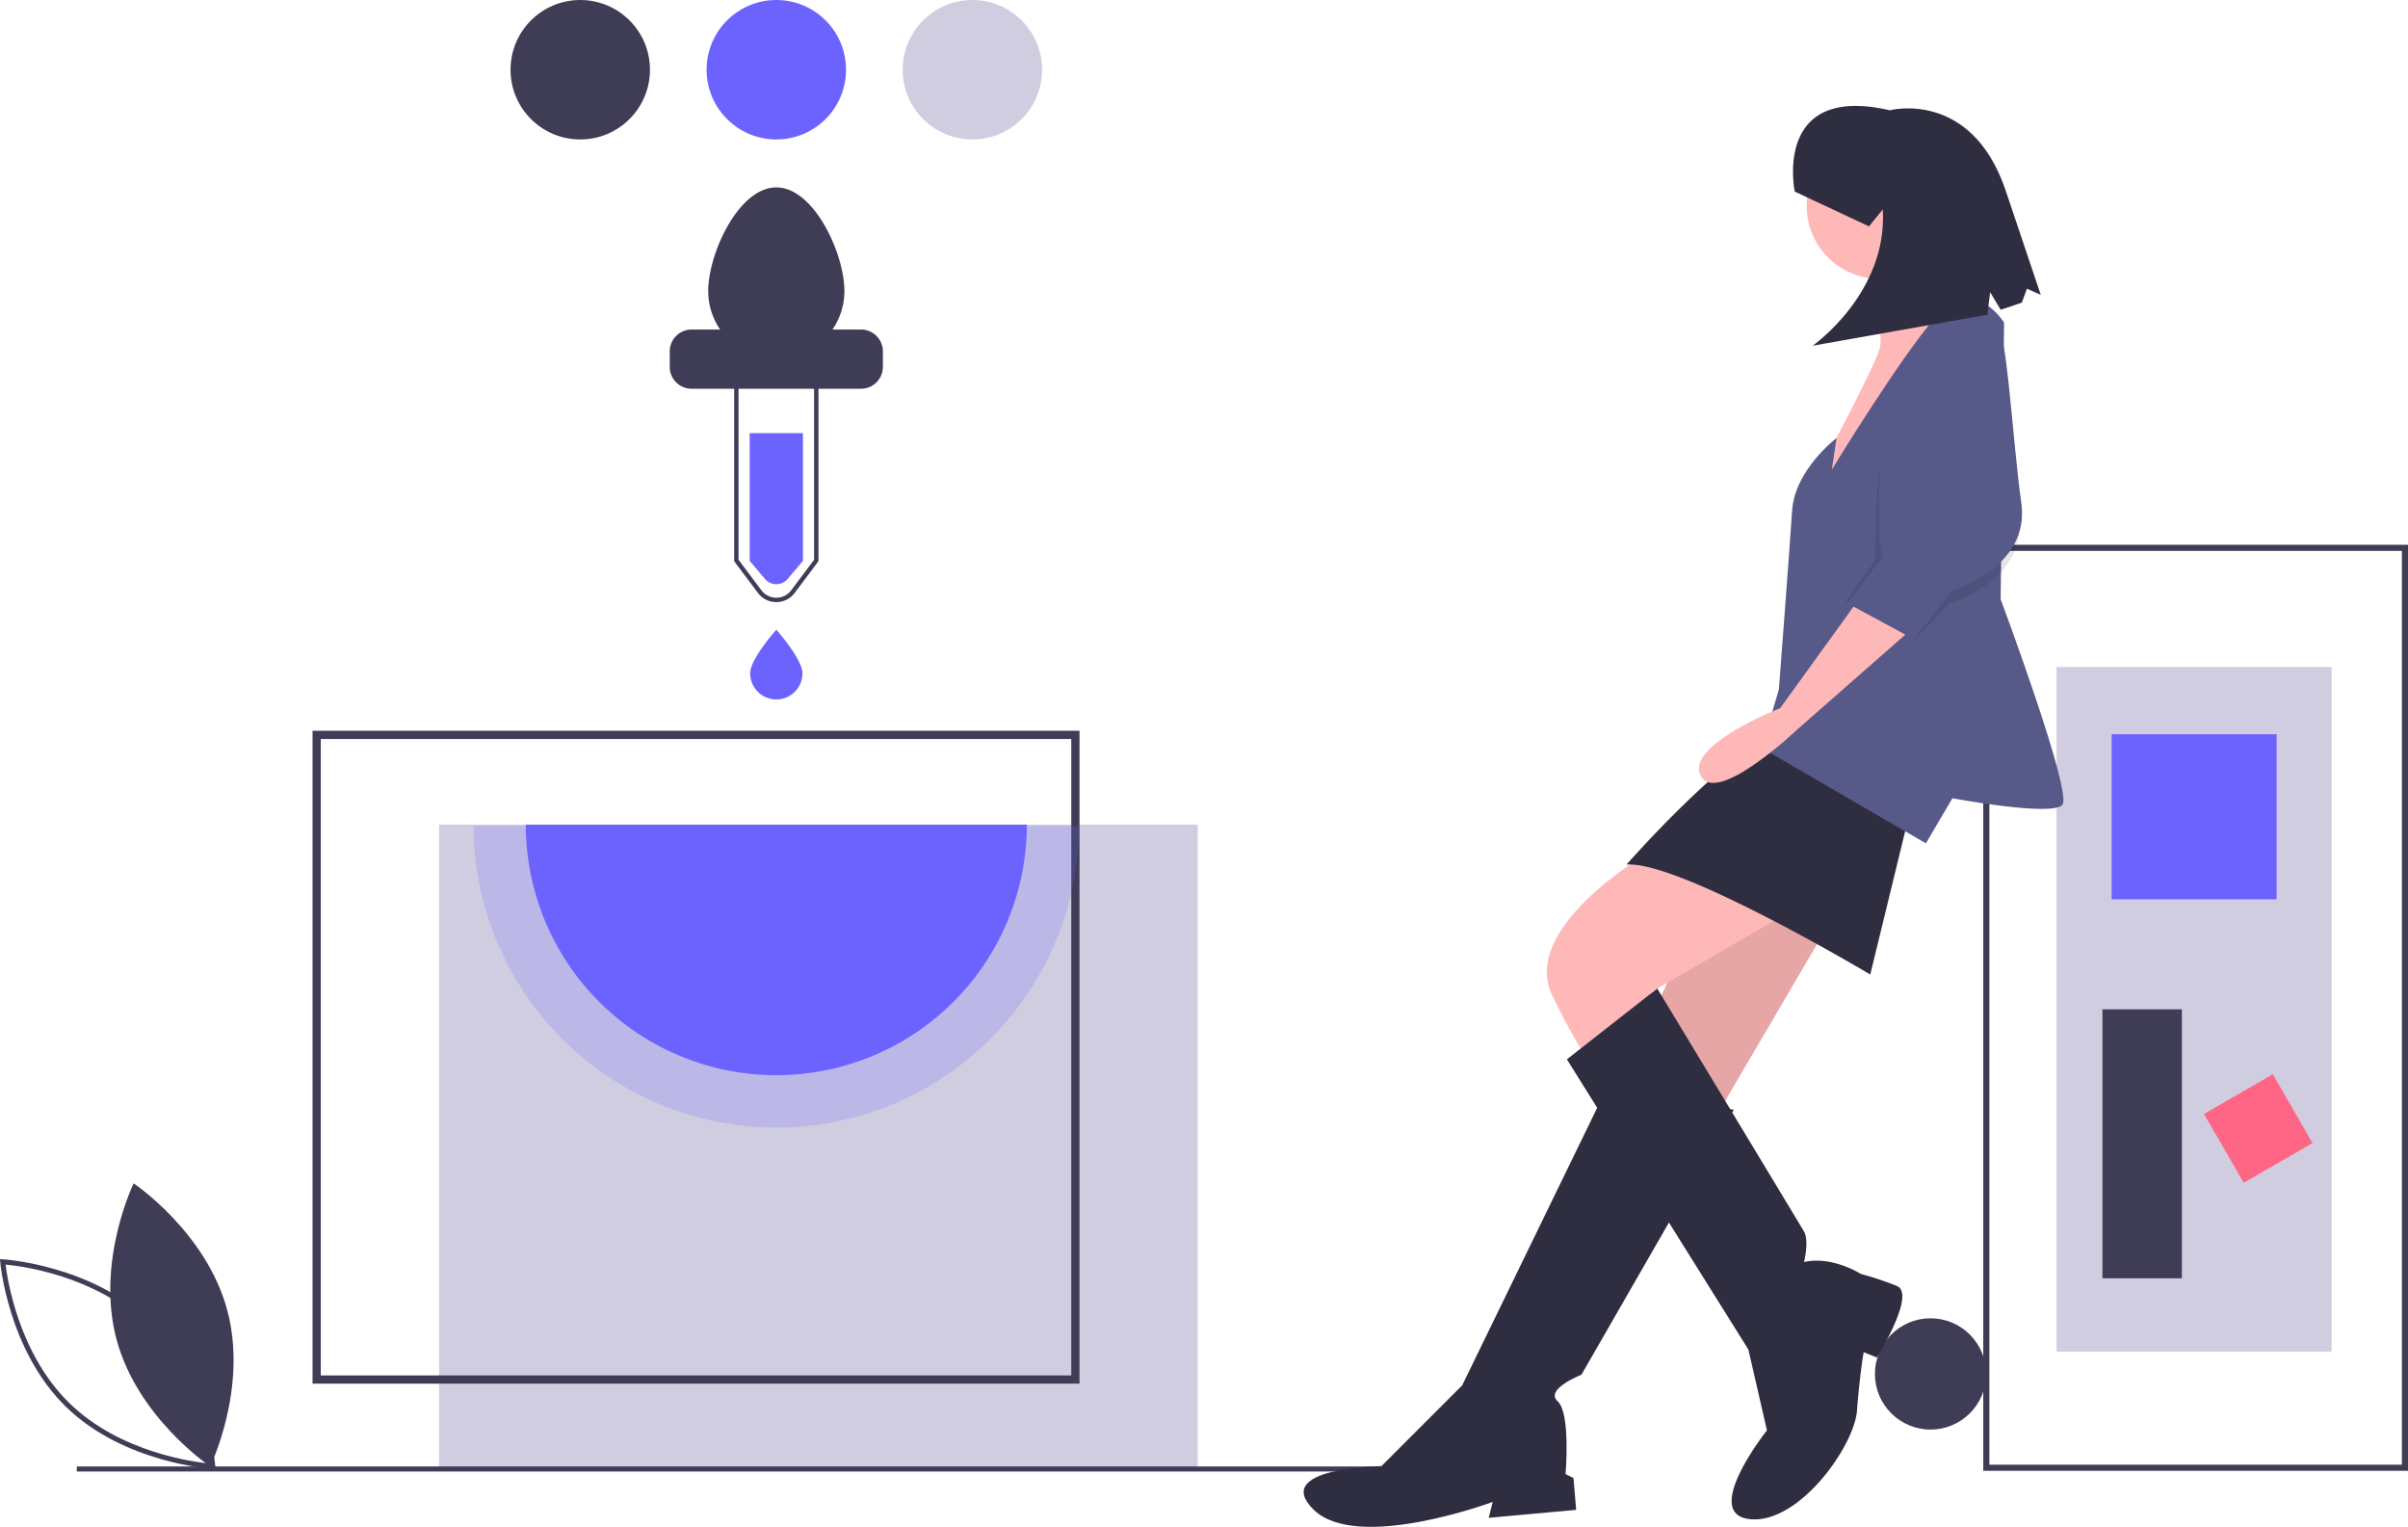 <svg id="f5860e3c-93a4-4c8c-a139-2d0f68b42f38" data-name="Layer 1" xmlns="http://www.w3.org/2000/svg" width="1105.328" height="700.707"><path d="M100.882 714.534c9.704 35.869 42.94 58.084 42.94 58.084s17.504-35.941 7.8-71.81-42.94-58.084-42.94-58.084-17.503 35.94-7.8 71.81z" transform="translate(-47.336 -99.646)" fill="#3f3d56"/><path d="M146.28 773.816l-1.324-.072c-.404-.022-40.659-2.503-67.288-28.425-26.629-25.922-30.191-66.096-30.224-66.5l-.108-1.321 1.325.072c.403.022 40.658 2.503 67.287 28.425 26.63 25.923 30.192 66.096 30.225 66.5zM49.9 679.993c.873 7.172 6.13 41.032 29.383 63.666 23.253 22.637 57.24 26.982 64.434 27.662-.874-7.173-6.13-41.03-29.384-63.666C91.063 685 57.09 680.67 49.9 679.993z" transform="translate(-47.336 -99.646)" fill="#3f3d56"/><circle cx="886.161" cy="630.531" r="25.531" fill="#3f3d56"/><path fill="#d0cde1" d="M201.525 378.44h348.28v295.85h-348.28z"/><path d="M542.853 734.629H190.8V435.002h352.054zm-348.274-3.78h344.494V438.782H194.58z" transform="translate(-47.336 -99.646)" fill="#3f3d56"/><path d="M415.91 357.046l-7.138 8.436a6.873 6.873 0 01-10.183 0l-7.138-8.436v-58.611h24.46z" transform="translate(-47.336 -99.646)" fill="#6c63ff"/><path d="M442.601 250.873h-13.14a31.104 31.104 0 005.474-17.665c0-17.262-13.993-47.562-31.254-47.562s-31.255 30.3-31.255 47.562a31.104 31.104 0 005.474 17.665h-13.14a10.03 10.03 0 00-10 10v7.178a10.03 10.03 0 0010 10h77.841a10.03 10.03 0 0010-10v-7.178a10.03 10.03 0 00-10-10z" transform="translate(-47.336 -99.646)" fill="#3f3d56"/><path d="M403.68 375.963a10.458 10.458 0 01-8.436-4.219l-10.908-14.543V256.668h38.69V357.2l-10.909 14.543a10.458 10.458 0 01-8.436 4.219zm-17.344-19.43l10.508 14.011a8.546 8.546 0 0013.674 0l10.507-14.01v-97.866h-34.689z" transform="translate(-47.336 -99.646)" fill="#3f3d56"/><path d="M415.68 408.646a12 12 0 01-24 0c0-6.627 12-20 12-20s12 13.373 12 20z" transform="translate(-47.336 -99.646)" fill="#6c63ff"/><path d="M542.68 478.646a139.001 139.001 0 01-278 0z" transform="translate(-47.336 -99.646)" fill="#6c63ff" opacity=".2"/><path d="M518.67 478.086a114.99 114.99 0 01-229.98 0z" transform="translate(-47.336 -99.646)" fill="#6c63ff"/><circle cx="266.345" cy="32" r="32" fill="#3f3d56"/><circle cx="356.345" cy="32" r="32" fill="#6c63ff"/><circle cx="446.345" cy="32" r="32" fill="#d0cde1"/><path fill="#3f3d56" d="M35.252 672.996h652.894v2.315H35.252z"/><path d="M957.697 774.646v-425h194.967v425zm2.806-422.194V771.84h189.356V352.45z" transform="translate(-47.336 -99.646)" fill="#3f3d56"/><path transform="rotate(90 1080.635 489.357)" fill="#d0cde1" d="M897.384 499.729h314.191v126.238H897.384z"/><path transform="rotate(90 1080.635 400.99)" fill="#6c63ff" d="M1016.608 436.61h75.743v75.743h-75.743z"/><path transform="rotate(150 1073.617 561.386)" fill="#ff6584" d="M1065.701 599.316h36.469v36.469h-36.469z"/><path transform="rotate(90 1056.79 551.073)" fill="#3f3d56" d="M968.918 606.329h123.432v36.469H968.918z"/><path fill="#ffb8b8" d="M789.169 400.407l-54.73 116.151 38.311 21.284 68.11-116.151-51.691-21.284z"/><path opacity=".1" d="M789.169 400.407l-54.73 116.151 38.311 21.284 68.11-116.151-51.691-21.284z"/><path d="M784.207 600.393L718.53 735.396l-37.096 37.095s-51.082.608-31.014 20.068 82.097-3.649 82.097-3.649l-1.825 7.298 40.136-3.649-1.216-14.595-3.649-1.824s2.433-27.974-3.648-33.447 10.946-12.162 10.946-12.162l69.934-121.624z" transform="translate(-47.336 -99.646)" fill="#2f2e41"/><path d="M803.059 491.54s-58.38 34.054-43.177 65.068 20.068 33.447 20.068 33.447l31.014-22.5-5.473-12.771 60.812-35.271s-46.825-35.88-63.244-27.974z" transform="translate(-47.336 -99.646)" fill="#ffb8b8"/><path d="M766.571 585.798l83.313 133.178 8.514 37.096s-30.406 38.311-7.906 40.744 48.041-33.447 49.258-49.866 3.04-26.757 3.04-26.757l6.082 2.432s18.243-29.19 9.121-32.838a141.968 141.968 0 00-16.419-5.473s-13.379-8.514-26.15-5.474c0 0 2.433-9.73 0-13.986S808.05 553.3 808.05 553.3z" transform="translate(-47.336 -99.646)" fill="#2f2e41"/><circle cx="862.752" cy="94.522" r="33.447" fill="#ffb8b8"/><path d="M900.966 215.453s12.162 34.662 9.122 44.392-27.366 55.34-27.366 55.34l3.04 21.284 60.813-93.65s-15.203-20.069-10.946-34.056z" transform="translate(-47.336 -99.646)" fill="#ffb8b8"/><path d="M923.466 474.512l-17.635 72.366s-87.57-52.298-111.894-50.474c0 0 52.906-60.204 72.974-60.204s56.555 38.312 56.555 38.312z" transform="translate(-47.336 -99.646)" fill="#2f2e41"/><path d="M967.251 247.683s-13.987-22.5-31.014-3.04-48.042 70.541-48.042 70.541l2.173-14.538s-19.2 14.538-20.416 33.39-6.081 82.096-6.081 82.096l-7.906 26.758 75.407 43.784 12.162-20.676s45.61 8.514 50.474 3.04-28.327-94.392-28.327-94.392z" transform="translate(-47.336 -99.646)" fill="#575a89"/><path d="M900.966 374.172l-36.487 50.474s-43.785 17.027-36.488 31.014 44.393-21.284 44.393-21.284l54.731-48.042z" transform="translate(-47.336 -99.646)" fill="#ffb8b8"/><path d="M936.845 253.156s-26.757 42.569-27.973 74.799-.913 28.886-.913 28.886l-13.378 18.851 31.622 17.636 16.115-16.723s35.88-10.338 31.622-40.136-6.689-85.137-12.77-85.137-24.325 1.824-24.325 1.824z" transform="translate(-47.336 -99.646)" opacity=".1"/><path d="M938.061 247.075s-26.757 42.568-27.973 74.799 1.824 32.838 1.824 32.838l-16.42 21.893 30.407 16.419 17.635-22.5s35.88-10.339 31.623-40.137-6.69-85.136-12.77-85.136-24.326 1.824-24.326 1.824z" transform="translate(-47.336 -99.646)" fill="#575a89"/><path d="M871.145 187.56s-10.3-49.756 43.644-37.307c0 0 37.098-9.781 53.036 36.34l16.267 48.38-6.343-2.849-2.364 6.423-9.676 3.253-4.863-8.058-1.264 10.334-80.201 14.236s34.56-24.174 32.2-62.583l-6.338 7.813z" transform="translate(-47.336 -99.646)" fill="#2f2e41"/></svg>